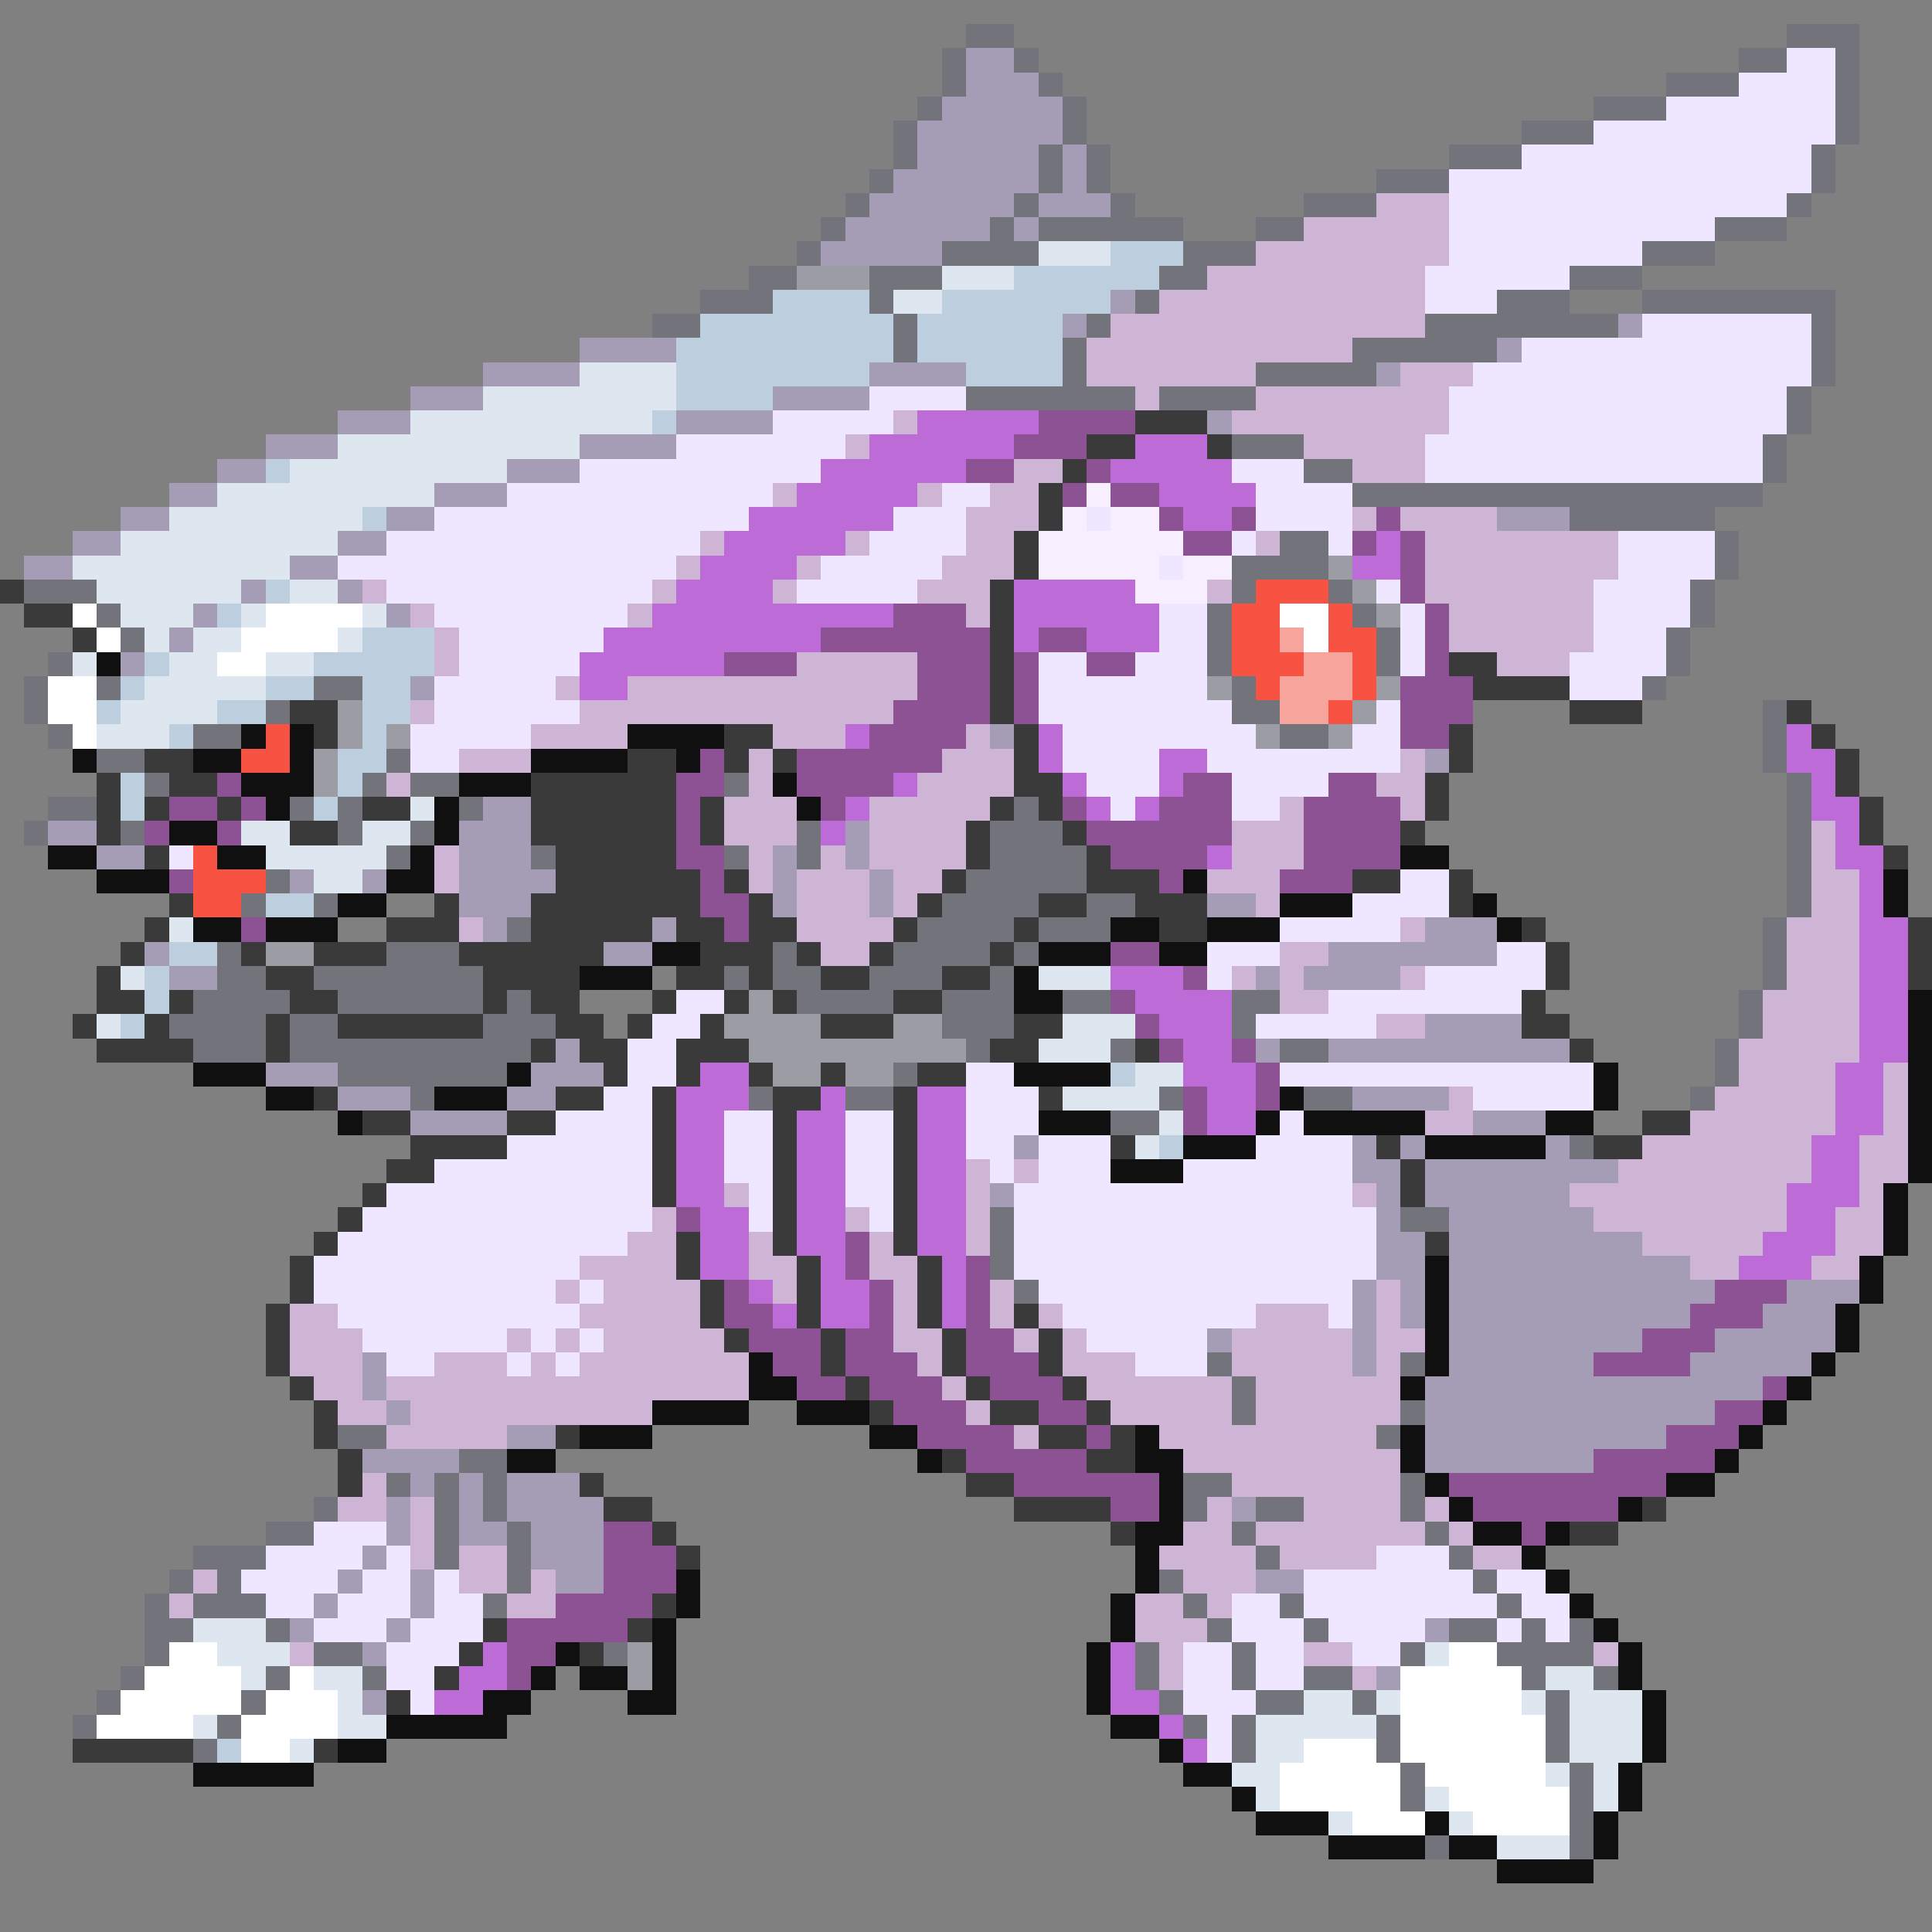 <svg xmlns="http://www.w3.org/2000/svg" viewBox="0 -0.5 80 80" shape-rendering="crispEdges">
<rect x="0" y="-0.5" width="80" height="80" fill="#808080" stroke="none"/>
<path stroke="#73737b" d="M40 1h2M74 1h3M39 2h1M42 2h1M72 2h2M76 2h1M39 3h1M43 3h1M69 3h3M76 3h1M38 4h1M44 4h1M66 4h3M76 4h1M37 5h1M44 5h1M63 5h3M76 5h1M37 6h1M43 6h1M45 6h1M60 6h3M75 6h1M36 7h1M43 7h1M45 7h1M57 7h3M75 7h1M35 8h1M42 8h1M46 8h1M54 8h3M74 8h1M34 9h1M41 9h1M43 9h6M52 9h2M71 9h3M33 10h1M39 10h4M49 10h3M68 10h3M31 11h2M36 11h3M48 11h2M65 11h3M29 12h3M36 12h1M47 12h1M62 12h3M68 12h8M27 13h2M37 13h1M45 13h1M59 13h8M75 13h1M37 14h1M44 14h1M56 14h6M75 14h1M44 15h1M52 15h5M75 15h1M40 16h7M48 16h4M74 16h1M74 17h1M51 18h3M73 18h1M54 19h2M73 19h1M56 20h17M65 21h6M53 22h2M71 22h1M51 23h4M71 23h1M1 24h3M51 24h1M55 24h1M70 24h1M4 25h1M50 25h1M56 25h1M70 25h1M5 26h1M50 26h1M57 26h1M69 26h1M2 27h1M50 27h1M57 27h1M69 27h1M1 28h1M4 28h1M13 28h2M51 28h1M68 28h1M1 29h1M11 29h1M51 29h2M73 29h1M2 30h1M8 30h2M53 30h2M73 30h1M4 31h2M16 31h1M73 31h1M6 32h1M15 32h1M17 32h2M30 32h1M74 32h1M2 33h2M12 33h1M14 33h1M19 33h1M42 33h1M74 33h1M1 34h1M5 34h1M14 34h1M17 34h1M33 34h1M41 34h3M74 34h1M16 35h1M22 35h1M30 35h1M33 35h1M41 35h4M74 35h1M11 36h1M40 36h5M74 36h1M10 37h1M13 37h1M39 37h4M45 37h2M74 37h1M21 38h1M38 38h4M43 38h3M73 38h1M9 39h1M16 39h3M32 39h1M37 39h4M42 39h1M73 39h1M9 40h2M13 40h7M30 40h1M32 40h2M36 40h3M41 40h1M73 40h1M8 41h4M14 41h6M21 41h1M33 41h4M39 41h3M44 41h2M51 41h2M72 41h1M7 42h4M12 42h2M20 42h3M39 42h3M51 42h1M72 42h1M8 43h3M12 43h10M40 43h1M46 43h1M53 43h2M71 43h1M14 44h7M37 44h1M71 44h1M17 45h1M31 45h1M35 45h2M48 45h1M54 45h2M70 45h1M46 46h2M65 47h1M41 50h1M58 50h2M41 51h1M41 52h1M42 53h1M50 56h1M58 56h1M51 57h1M51 58h1M58 58h1M14 59h2M57 59h1M19 60h2M16 61h1M18 61h1M20 61h1M49 61h2M58 61h1M13 62h1M18 62h1M20 62h1M49 62h1M52 62h2M58 62h1M11 63h2M18 63h1M21 63h1M51 63h1M59 63h1M8 64h3M18 64h1M21 64h1M52 64h1M60 64h1M7 65h1M9 65h1M21 65h1M48 65h1M61 65h1M6 66h1M8 66h3M20 66h1M49 66h1M53 66h1M62 66h1M6 67h2M11 67h1M50 67h1M54 67h1M60 67h2M63 67h1M65 67h1M6 68h1M13 68h2M25 68h1M47 68h1M51 68h1M58 68h1M62 68h4M5 69h1M11 69h1M15 69h1M47 69h1M51 69h1M54 69h2M63 69h1M66 69h1M4 70h1M10 70h1M48 70h1M52 70h2M56 70h1M64 70h1M3 71h1M9 71h1M49 71h1M51 71h1M57 71h1M64 71h1M8 72h1M51 72h1M57 72h1M64 72h1M58 73h1M65 73h1M58 74h1M65 74h1M65 75h1M59 76h1M65 76h1" />
<path stroke="#a59cb5" d="M40 2h2M40 3h3M39 4h5M38 5h6M38 6h5M44 6h1M37 7h6M44 7h1M36 8h6M43 8h3M35 9h6M42 9h1M34 10h5M46 12h1M44 13h1M67 13h1M24 14h4M62 14h1M20 15h4M36 15h4M57 15h1M17 16h3M32 16h4M14 17h3M28 17h4M50 17h1M11 18h3M24 18h4M9 19h2M21 19h3M7 20h2M18 20h3M5 21h2M16 21h2M62 21h3M3 22h2M14 22h2M1 23h2M12 23h2M10 24h1M14 24h1M8 25h1M16 25h1M7 26h1M5 27h1M17 28h1M41 30h1M59 31h1M20 33h2M2 34h2M19 34h3M35 34h1M4 35h2M19 35h3M32 35h1M35 35h1M12 36h1M15 36h1M19 36h4M32 36h1M36 36h1M19 37h3M32 37h1M36 37h1M50 37h2M20 38h1M27 38h1M59 38h3M6 39h1M25 39h2M55 39h7M7 40h2M52 40h1M54 40h4M59 42h4M23 43h1M52 43h1M55 43h10M11 44h3M22 44h3M14 45h3M21 45h2M56 45h4M17 46h4M61 46h3M42 47h1M56 47h1M58 47h1M64 47h1M56 48h2M59 48h8M41 49h1M57 49h1M59 49h6M57 50h1M60 50h6M57 51h2M60 51h8M57 52h2M60 52h10M56 53h1M58 53h1M60 53h11M74 53h3M56 54h1M58 54h1M60 54h10M73 54h3M50 55h1M56 55h1M60 55h8M71 55h5M15 56h1M56 56h1M60 56h6M70 56h5M15 57h1M59 57h14M16 58h1M59 58h12M21 59h2M59 59h10M15 60h4M59 60h7M17 61h1M19 61h1M21 61h3M16 62h1M19 62h1M21 62h4M51 62h1M16 63h1M19 63h2M22 63h3M15 64h1M22 64h3M14 65h1M17 65h1M23 65h2M52 65h2M13 66h1M17 66h1M12 67h1M16 67h1M59 67h1M15 68h1M57 69h1M15 70h1" />
<path stroke="#efe6ff" d="M74 2h2M72 3h4M69 4h7M66 5h10M63 6h12M60 7h15M60 8h14M60 9h11M60 10h8M59 11h6M59 12h3M68 13h7M63 14h12M61 15h14M36 16h4M60 16h14M32 17h5M60 17h14M28 18h7M59 18h14M24 19h10M51 19h3M59 19h14M21 20h11M39 20h2M52 20h4M18 21h13M37 21h3M45 21h1M52 21h4M16 22h13M36 22h4M51 22h1M55 22h1M67 22h4M14 23h14M34 23h5M48 23h1M67 23h4M16 24h11M33 24h5M57 24h1M66 24h4M18 25h8M48 25h2M58 25h1M66 25h4M19 26h6M48 26h2M58 26h1M66 26h3M19 27h5M43 27h2M47 27h3M58 27h1M65 27h4M18 28h5M43 28h7M65 28h3M18 29h6M43 29h8M57 29h1M17 30h5M44 30h8M56 30h2M17 31h2M44 31h4M50 31h8M45 32h3M51 32h4M46 33h1M51 33h2M7 35h1M58 36h2M56 37h4M53 38h5M50 39h3M62 39h2M50 40h1M59 40h5M28 41h2M55 41h8M27 42h2M52 42h5M26 43h2M26 44h2M40 44h2M53 44h13M25 45h2M40 45h3M61 45h5M23 46h4M30 46h2M35 46h2M40 46h3M53 46h1M21 47h6M30 47h2M35 47h2M40 47h2M43 47h3M52 47h4M18 48h9M30 48h2M35 48h2M41 48h1M43 48h3M49 48h7M16 49h11M31 49h1M35 49h2M42 49h14M15 50h12M31 50h1M36 50h1M42 50h15M14 51h12M42 51h15M13 52h11M42 52h15M13 53h10M24 53h1M43 53h13M14 54h10M44 54h8M55 54h1M15 55h6M22 55h1M24 55h1M45 55h5M16 56h2M21 56h1M23 56h1M47 56h3M13 63h3M11 64h4M16 64h1M57 64h3M10 65h4M15 65h2M18 65h1M54 65h7M62 65h2M11 66h2M14 66h3M18 66h2M51 66h2M54 66h8M63 66h2M13 67h3M17 67h3M51 67h3M55 67h4M62 67h1M64 67h1M16 68h3M49 68h2M52 68h2M56 68h2M16 69h2M49 69h2M52 69h2M17 70h1M49 70h3M50 71h1M50 72h1" />
<path stroke="#ceb5d6" d="M57 8h3M54 9h6M52 10h8M50 11h9M48 12h11M46 13h13M45 14h11M45 15h7M58 15h3M47 16h1M52 16h8M37 17h1M51 17h9M35 18h1M54 18h5M42 19h2M56 19h3M32 20h1M38 20h1M41 20h2M40 21h3M56 21h1M58 21h4M29 22h1M35 22h1M40 22h2M52 22h1M59 22h8M28 23h1M33 23h1M39 23h3M59 23h8M15 24h1M27 24h1M32 24h1M38 24h3M50 24h1M59 24h7M17 25h1M26 25h1M40 25h1M60 25h6M18 26h1M60 26h6M18 27h1M33 27h5M62 27h3M23 28h1M26 28h12M17 29h1M24 29h13M22 30h4M32 30h3M40 30h1M19 31h3M31 31h1M39 31h3M58 31h1M16 32h1M31 32h1M38 32h4M57 32h2M30 33h3M36 33h5M53 33h1M58 33h1M30 34h3M36 34h4M51 34h3M75 34h1M18 35h1M31 35h1M34 35h1M36 35h4M51 35h3M75 35h1M18 36h1M31 36h1M33 36h3M37 36h2M50 36h3M75 36h2M33 37h3M37 37h1M52 37h1M75 37h2M19 38h1M33 38h4M58 38h1M74 38h3M34 39h2M53 39h2M74 39h3M51 40h1M53 40h1M58 40h1M74 40h3M53 41h2M73 41h4M57 42h2M73 42h4M72 43h5M72 44h4M78 44h1M60 45h1M71 45h5M78 45h1M59 46h2M70 46h6M78 46h1M68 47h7M77 47h2M40 48h1M42 48h1M67 48h8M77 48h2M30 49h1M40 49h1M56 49h1M65 49h9M77 49h1M27 50h1M35 50h1M40 50h1M66 50h8M76 50h2M26 51h2M31 51h1M36 51h1M40 51h1M68 51h5M76 51h2M24 52h4M31 52h2M36 52h2M70 52h2M75 52h2M23 53h1M25 53h4M32 53h1M37 53h1M41 53h1M57 53h1M12 54h2M24 54h5M37 54h1M41 54h1M43 54h1M52 54h3M57 54h1M12 55h3M21 55h1M23 55h1M25 55h5M37 55h2M42 55h1M44 55h1M51 55h5M57 55h2M12 56h3M18 56h3M22 56h1M24 56h7M38 56h1M44 56h3M51 56h5M57 56h1M13 57h2M16 57h15M39 57h1M45 57h6M52 57h6M14 58h2M17 58h10M40 58h1M46 58h5M52 58h6M16 59h5M42 59h1M48 59h9M49 60h9M15 61h1M51 61h7M14 62h2M17 62h1M50 62h1M54 62h4M59 62h1M17 63h1M49 63h2M52 63h7M60 63h1M17 64h1M19 64h2M48 64h4M53 64h4M61 64h2M8 65h1M19 65h2M22 65h1M49 65h3M7 66h1M21 66h2M47 66h2M50 66h1M47 67h3M12 68h1M48 68h1M54 68h2M66 68h1M48 69h1M56 69h1" />
<path stroke="#dee6ef" d="M43 10h3M39 11h3M37 12h2M24 15h4M20 16h8M17 17h10M14 18h10M12 19h9M9 20h9M7 21h8M5 22h9M3 23h9M4 24h6M12 24h2M5 25h3M10 25h1M15 25h1M6 26h1M8 26h2M14 26h1M3 27h1M7 27h2M11 27h2M6 28h5M5 29h4M4 30h3M17 33h1M10 34h2M15 34h2M11 35h5M13 36h2M7 38h1M5 40h1M43 40h3M4 42h1M44 42h3M43 43h3M47 44h2M44 45h4M48 46h1M47 47h1M8 67h3M9 68h3M59 68h1M10 69h1M13 69h2M64 69h2M14 70h1M54 70h2M57 70h1M63 70h1M65 70h3M8 71h1M14 71h2M52 71h5M65 71h3M12 72h1M52 72h2M65 72h3M51 73h2M64 73h1M66 73h1M52 74h1M59 74h1M66 74h1M55 75h1M60 75h1M62 76h3" />
<path stroke="#bdcede" d="M46 10h3M42 11h6M32 12h4M39 12h7M29 13h8M38 13h6M28 14h9M38 14h6M28 15h8M40 15h4M28 16h4M27 17h1M11 19h1M15 21h1M11 24h1M9 25h1M15 26h3M6 27h1M13 27h5M5 28h1M11 28h2M15 28h2M4 29h1M9 29h2M15 29h2M7 30h1M15 30h1M14 31h2M5 32h1M14 32h1M5 33h1M13 33h1M11 37h2M7 39h2M6 40h1M6 41h1M5 42h1M46 44h1M48 47h1M9 72h1" />
<path stroke="#9c9ca5" d="M33 11h3M55 23h1M56 24h1M57 25h1M50 28h1M57 28h1M14 29h1M56 29h1M14 30h1M16 30h1M52 30h1M55 30h1M13 31h1M13 32h1M11 39h2M31 41h1M30 42h4M37 42h2M31 43h9M32 44h2M35 44h2M26 68h1M26 69h1" />
<path stroke="#bd6bd6" d="M38 17h5M36 18h6M47 18h3M34 19h6M46 19h5M33 20h5M48 20h4M31 21h6M49 21h2M30 22h5M57 22h1M29 23h4M56 23h2M28 24h4M42 24h5M27 25h10M42 25h6M25 26h9M42 26h1M45 26h3M24 27h6M24 28h2M35 30h1M43 30h1M74 30h1M43 31h1M48 31h2M74 31h2M37 32h1M44 32h1M48 32h1M75 32h1M35 33h1M45 33h1M47 33h1M75 33h2M34 34h1M76 34h1M50 35h1M76 35h2M77 36h1M77 37h1M77 38h2M77 39h2M46 40h3M77 40h2M47 41h4M77 41h2M48 42h3M77 42h2M49 43h2M77 43h2M29 44h2M49 44h3M76 44h2M28 45h3M34 45h1M38 45h2M50 45h2M76 45h2M28 46h2M33 46h2M38 46h2M50 46h2M76 46h2M28 47h2M33 47h2M38 47h2M75 47h2M28 48h2M33 48h2M38 48h2M75 48h2M28 49h2M33 49h2M38 49h2M74 49h3M29 50h2M33 50h2M38 50h2M74 50h2M29 51h2M33 51h2M38 51h2M73 51h3M29 52h2M34 52h1M39 52h1M72 52h3M31 53h1M34 53h2M39 53h1M32 54h1M34 54h2M39 54h1M20 68h1M46 68h1M19 69h2M46 69h1M18 70h2M46 70h2M48 71h1M49 72h1" />
<path stroke="#8c5294" d="M43 17h4M42 18h3M40 19h2M45 19h1M44 20h1M46 20h2M48 21h1M51 21h1M57 21h1M49 22h2M56 22h1M58 22h1M58 23h1M58 24h1M37 25h3M59 25h1M34 26h7M43 26h2M59 26h1M30 27h3M38 27h3M42 27h1M45 27h2M59 27h1M38 28h3M42 28h1M58 28h3M37 29h4M42 29h1M58 29h3M36 30h4M58 30h2M29 31h1M33 31h6M9 32h1M28 32h2M33 32h4M49 32h2M55 32h2M7 33h2M10 33h1M28 33h1M34 33h1M44 33h1M48 33h3M54 33h4M6 34h1M9 34h1M28 34h1M45 34h6M54 34h4M28 35h2M46 35h4M54 35h4M7 36h1M29 36h1M48 36h1M53 36h3M29 37h2M10 38h1M30 38h1M46 39h2M49 40h1M46 41h1M47 42h1M48 43h1M51 43h1M52 44h1M49 45h1M52 45h1M49 46h1M28 50h1M35 51h1M35 52h1M40 52h1M30 53h1M36 53h1M40 53h1M71 53h3M30 54h2M36 54h1M40 54h1M70 54h3M31 55h3M35 55h2M40 55h2M68 55h3M32 56h2M35 56h3M40 56h3M66 56h4M33 57h2M36 57h3M41 57h3M73 57h1M37 58h3M43 58h2M71 58h2M38 59h4M45 59h1M69 59h3M40 60h5M66 60h5M42 61h6M60 61h9M46 62h2M61 62h6M25 63h2M63 63h1M25 64h3M25 65h3M23 66h4M21 67h5M21 68h2M21 69h1" />
<path stroke="#3a3a3a" d="M47 17h3M45 18h2M50 18h1M44 19h1M43 20h1M43 21h1M42 22h1M42 23h1M0 24h1M41 24h1M1 25h2M41 25h1M3 26h1M41 26h1M41 27h1M60 27h2M41 28h1M61 28h4M12 29h2M41 29h1M65 29h3M74 29h1M13 30h1M30 30h2M42 30h1M60 30h1M75 30h1M6 31h2M26 31h2M30 31h1M32 31h1M42 31h1M60 31h1M76 31h1M4 32h1M7 32h2M22 32h6M42 32h2M59 32h1M76 32h1M4 33h1M6 33h1M9 33h1M15 33h2M22 33h6M29 33h1M41 33h1M43 33h1M59 33h1M77 33h1M4 34h1M12 34h2M22 34h6M29 34h1M40 34h1M44 34h1M58 34h1M77 34h1M6 35h1M23 35h5M40 35h1M45 35h1M78 35h1M23 36h6M30 36h1M39 36h1M45 36h3M56 36h2M60 36h1M7 37h1M18 37h1M22 37h7M31 37h1M38 37h1M43 37h2M47 37h3M60 37h1M6 38h1M16 38h3M22 38h5M28 38h2M31 38h2M37 38h1M42 38h1M48 38h2M63 38h1M79 38h1M5 39h1M10 39h1M13 39h3M19 39h6M29 39h3M33 39h1M36 39h1M41 39h1M64 39h1M79 39h1M4 40h1M11 40h2M20 40h4M28 40h2M31 40h1M34 40h2M39 40h2M64 40h1M79 40h1M4 41h2M7 41h1M12 41h2M20 41h1M22 41h2M27 41h1M30 41h1M32 41h1M37 41h2M63 41h1M3 42h1M6 42h1M11 42h1M14 42h6M23 42h2M26 42h1M29 42h1M34 42h3M42 42h2M63 42h2M4 43h4M11 43h1M22 43h1M24 43h2M28 43h3M41 43h2M47 43h1M65 43h1M25 44h1M28 44h1M31 44h1M34 44h1M38 44h2M13 45h1M23 45h2M27 45h1M32 45h2M37 45h1M43 45h1M15 46h2M21 46h2M27 46h1M32 46h1M37 46h1M68 46h2M17 47h4M27 47h1M32 47h1M37 47h1M46 47h1M57 47h1M66 47h2M16 48h2M27 48h1M32 48h1M37 48h1M58 48h1M15 49h1M27 49h1M32 49h1M37 49h1M58 49h1M14 50h1M32 50h1M37 50h1M13 51h1M28 51h1M32 51h1M37 51h1M59 51h1M12 52h1M28 52h1M33 52h1M38 52h1M12 53h1M29 53h1M33 53h1M38 53h1M11 54h1M29 54h1M33 54h1M38 54h1M42 54h1M11 55h1M30 55h1M34 55h1M39 55h1M43 55h1M11 56h1M34 56h1M39 56h1M43 56h1M12 57h1M35 57h1M40 57h1M44 57h1M13 58h1M36 58h1M41 58h2M45 58h1M13 59h1M23 59h1M43 59h2M46 59h1M14 60h1M39 60h1M45 60h2M14 61h1M24 61h1M40 61h2M25 62h2M42 62h4M68 62h1M27 63h1M46 63h1M65 63h2M28 64h1M27 66h1M20 67h1M26 67h1M19 68h1M24 68h1M18 69h1M16 70h1M3 72h5M13 72h1" />
<path stroke="#f7efff" d="M45 20h1M44 21h1M46 21h2M43 22h6M43 23h5M49 23h2M47 24h3" />
<path stroke="#f75242" d="M52 24h3M51 25h2M55 25h1M51 26h2M55 26h2M51 27h3M56 27h1M52 28h1M56 28h1M55 29h1M11 30h1M10 31h2M8 35h1M8 36h3M8 37h2" />
<path stroke="#ffffff" d="M3 25h1M11 25h4M53 25h2M4 26h1M10 26h4M54 26h1M9 27h2M2 28h2M2 29h2M3 30h1M7 68h2M60 68h2M6 69h4M12 69h1M58 69h5M5 70h5M11 70h3M58 70h5M4 71h4M10 71h4M58 71h6M10 72h2M54 72h3M58 72h6M53 73h5M59 73h5M53 74h5M60 74h5M56 75h3M61 75h4" />
<path stroke="#f7a59c" d="M53 26h1M54 27h2M53 28h3M53 29h2" />
<path stroke="#101010" d="M4 27h1M10 30h1M12 30h1M26 30h4M3 31h1M8 31h2M12 31h1M22 31h4M28 31h1M10 32h3M19 32h3M32 32h1M11 33h1M18 33h1M33 33h1M7 34h2M18 34h1M2 35h2M9 35h2M17 35h1M58 35h2M4 36h3M16 36h2M49 36h1M78 36h1M14 37h2M53 37h3M61 37h1M78 37h1M8 38h2M11 38h3M46 38h2M50 38h3M62 38h1M27 39h2M43 39h3M48 39h2M24 40h3M42 40h1M42 41h2M79 41h1M79 42h1M79 43h1M8 44h3M21 44h1M42 44h4M66 44h1M79 44h1M11 45h2M18 45h3M53 45h1M66 45h1M79 45h1M14 46h1M43 46h3M52 46h1M54 46h5M64 46h2M79 46h1M49 47h3M59 47h5M79 47h1M46 48h3M79 48h1M78 49h1M78 50h1M78 51h1M59 52h1M77 52h1M59 53h1M77 53h1M59 54h1M76 54h1M59 55h1M76 55h1M31 56h1M59 56h1M75 56h1M31 57h2M58 57h1M74 57h1M27 58h4M33 58h3M73 58h1M24 59h3M36 59h2M47 59h1M58 59h1M72 59h1M21 60h2M38 60h1M47 60h2M58 60h1M71 60h1M48 61h1M59 61h1M69 61h2M48 62h1M60 62h1M67 62h1M47 63h2M61 63h2M64 63h1M47 64h1M63 64h1M28 65h1M47 65h1M64 65h1M28 66h1M46 66h1M65 66h1M27 67h1M46 67h1M66 67h1M23 68h1M27 68h1M45 68h1M67 68h1M22 69h1M24 69h2M27 69h1M45 69h1M67 69h1M20 70h2M26 70h2M45 70h1M68 70h1M16 71h5M46 71h2M68 71h1M14 72h2M48 72h1M68 72h1M8 73h5M49 73h2M67 73h1M51 74h1M67 74h1M52 75h3M59 75h1M66 75h1M55 76h4M60 76h2M66 76h1M62 77h4" />
</svg>